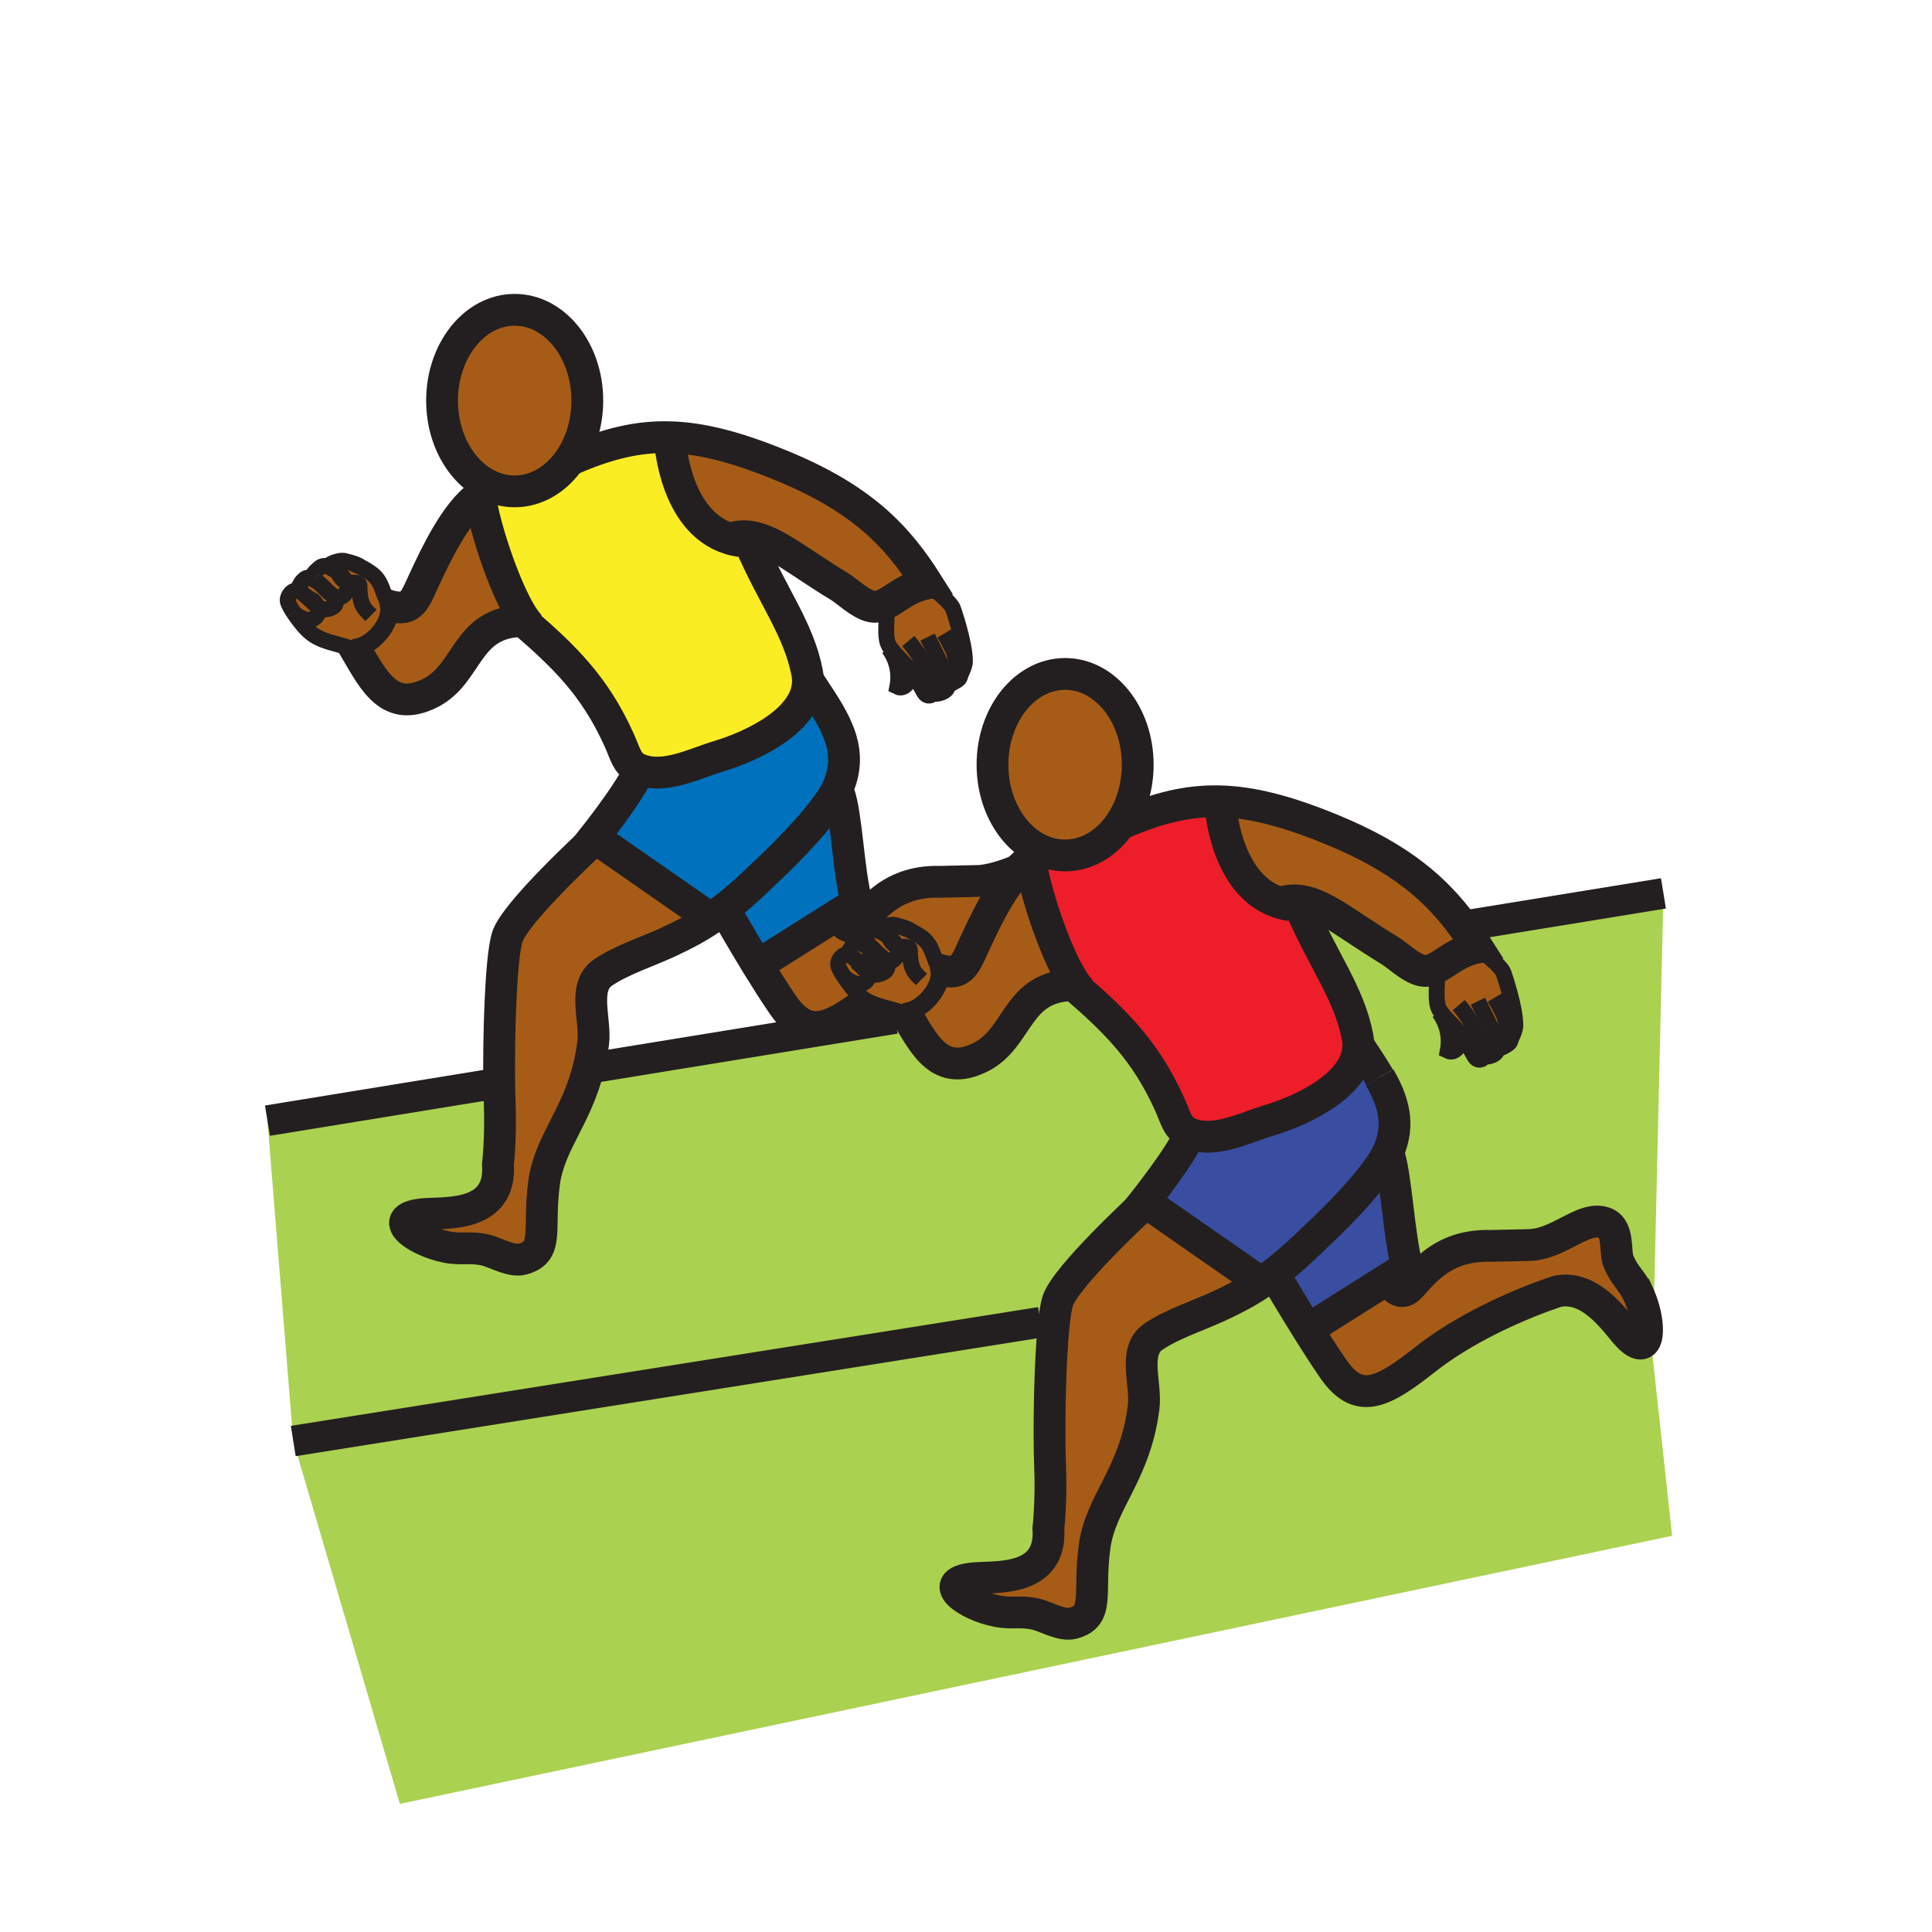 <?xml version="1.0"?><svg xmlns="http://www.w3.org/2000/svg" width="850.394" height="850.394" viewBox="0 0 850.394 850.394" overflow="visible"><path d="M129.08 634.28l-11.36-141.01 97.55-15.89 4.46-.05c.05 2.7.11 5.09.19 7.05.67 16.2-.74 28.09-.74 28.09 1.62 23.11-21.99 21.2-31.76 21.87-19.38 1.34-3.95 12.09 9.26 14.58 7.07 1.34 10.14-.33 17.25 1.37 4.17 1 11.16 5.229 16.06 3.91 11.96-3.2 6.69-12.87 9.51-33.69 2.35-17.359 14.18-28.56 19.65-50.79l1.26.32 101.31-16.49 32.3-5.26 1.29-3.14c1.03.29 2.16.63 3.4 1 8.38 14.359 15.15 27.76 32.51 19.38 17.601-8.5 15.7-31.65 41.34-31.9 18.551 16 31.53 28.78 42.091 52 3.01 6.61 3.51 10.82 8.64 13.12l-1.46 4.19c-5.3 9.76-18.1 25.88-18.1 25.88l.26.18-1.28 1.84s-33.76 31.07-37.14 41.88c-.66 2.09-1.21 5.471-1.67 9.681L458 582l-328.92 52.28z" fill="#abd150"></path><path d="M726 584l10 92-560 118-46.92-159.72L458 582l5.9.4c-1.92 17.46-2.25 49.18-1.71 62.239.68 16.21-.73 28.101-.73 28.101 1.62 23.109-22 21.2-31.76 21.87-19.38 1.34-3.96 12.08 9.26 14.569 7.07 1.34 10.14-.319 17.25 1.38 4.17 1 11.15 5.23 16.06 3.91 11.961-3.21 6.69-12.87 9.511-33.689 2.7-19.931 17.899-31.75 21.609-61.46 1.261-10.08-4.909-24.641 4.221-30.92 8.109-5.58 19.96-9.351 29.21-13.66 6.77-3.15 12.439-6.15 18.189-10.021 1.87-1.25 3.74-2.6 5.67-4.08l.301.391s6.76 11.609 14.6 24.14c3.7 5.92 7.64 12.05 11.22 17.26 11.141 16.21 21.61 10.811 40.521-4.05 25.069-19.7 58.42-30.05 58.42-30.05 13.17-2.37 22.8 9.95 29.029 17.5 7.771 9.43 10.561 5.49 10.15-1.771L726 584z" fill="#abd150"></path><path d="M463.9 582.4c.46-4.21 1.01-7.591 1.67-9.681 3.38-10.81 37.14-41.88 37.14-41.88l1.28-1.84 50.729 35.28.29.439c-5.75 3.87-11.42 6.87-18.189 10.021-9.25 4.31-21.101 8.08-29.21 13.66-9.13 6.279-2.96 20.84-4.221 30.92-3.71 29.71-18.909 41.529-21.609 61.46-2.82 20.819 2.45 30.479-9.511 33.689-4.909 1.32-11.89-2.91-16.06-3.91-7.11-1.699-10.18-.04-17.25-1.38-13.22-2.489-28.64-13.229-9.26-14.569 9.76-.67 33.38 1.239 31.76-21.87 0 0 1.41-11.891.73-28.101-.539-13.058-.209-44.778 1.711-62.238zM724.92 584.06c.41 7.261-2.38 11.2-10.15 1.771-6.229-7.55-15.859-19.87-29.029-17.5 0 0-33.351 10.35-58.42 30.05-18.91 14.86-29.38 20.26-40.521 4.05-3.58-5.21-7.52-11.34-11.22-17.26l35.37-22.28c1.229 2.19 4.54 7.16 8.27 4.761 4.721-3.04 12.83-19.92 36.8-19.25l16.341-.36c13.779 0 24.58-13.23 33.979-9.771 6.41 2.37 4.38 12.74 6 16.721 2.74 6.77 5.891 8.3 8.9 14.83a40.984 40.984 0 0 1 1.89 4.93c1.01 3.208 1.65 6.508 1.79 9.308zM649.91 466.04c-1.17-.81-2.36-4.5-6.22-9.69a51.499 51.499 0 0 0-2.351-2.93c-2.47-2.85-5.27-5.33-7.02-7.79-.79-1.11-1.36-2.22-1.59-3.36-.921-4.649.199-8.329-.48-16.31 4.69-2.44 9.49-7.19 18.14-8.93 2.91 2.6 9.46 7.44 11.221 10.78.37.71 5.5 15.94 5.38 23.671-.021 1.579-1.12 4.3-1.931 5.67-.029.739-.3 1.8-1.489 2.54-1.721 1.04-3.66 2.359-4.61 1.14.09.62.17 2.11-.9 2.93-1.369 1.07-3.54 1.48-4.68 1.32l-.25-.07c-.33 1.319-1.98 1.899-3.22 1.029z" fill="#a65c17" class="aac-skin-fill"></path><path d="M641.34 453.42c.88 1.021 1.66 2 2.351 2.93-.601 3.17-3.08 7.86-6.431 6.19 1.13-5.87-.14-11.66-3.52-16.5l.58-.41c1.75 2.46 4.55 4.94 7.02 7.79zM632.25 425.96c-1.32.67-2.63 1.17-4.02 1.37-5.381.77-12.431-6.47-16.511-8.94-17.84-10.8-28.59-20.17-38.859-21.82-3.13-.5-6.221-.29-9.45.82-24.45-7.57-26.25-43.49-26.25-43.49l.03-1.18c14.1.39 29.27 4.37 48.64 12.28 30.5 12.47 46.31 26.32 58.479 43.04 2.12 2.9 4.131 5.9 6.08 8.99-8.649 1.74-13.449 6.49-18.139 8.93zM152.61 260.09c-1.78 4.16-5.28 2.71-6.19 2-.01-.02-.02-.03-.04-.03-.22-.22-.45-.41-.68-.58-2.44-1.76-4.38-4.72-7.1-6.04-.47-.23-.78-.48-.95-.76h-.01c-.88-1.33 1.22-3.14 2.87-4.64 1.68-1.5 3.48-.8 4.04-.53l.01-.03c.02.02.06.04.09.05.93.41 2.63 1.32 4.26 2.57.48 1.39 1.26 2.55 2.38 3.39.37.28.77.48 1.17.61.59 1.25.75 2.6.15 3.99zM393.57 415.76c.37.28.76.47 1.16.61.6 1.25.76 2.6.16 3.99-1.77 4.09-5.19 2.74-6.16 2.03-.23-.24-.49-.46-.75-.65-2.45-1.75-4.38-4.71-7.1-6.04-.48-.23-.79-.49-.96-.77-.87-1.33 1.23-3.13 2.87-4.62 1.68-1.5 3.48-.8 4.04-.53l.01-.03c.02.02.06.03.09.05.93.41 2.63 1.32 4.26 2.56.47 1.4 1.26 2.56 2.38 3.4z" fill="#a65c17" class="aac-skin-fill"></path><path d="M376.53 415.01c1.18-.85 2.69-.38 3.39-.08.17.28.48.54.96.77 2.72 1.33 4.65 4.29 7.1 6.04.26.19.52.41.75.65 1.59 1.59 2.43 4.19-.75 5.49-2.65 1.08-4.26.65-5.93-.62-1.39-1.05-2.82-2.67-4.92-4.48h-.01c-2.24-1.67-2.55-2.58-4.41-2.6h-.03l.87-.47c.2-1.3 1.36-3.55 2.98-4.7z" fill="#a65c17" class="aac-skin-fill"></path><path d="M382.05 427.26c.91 2.13.22 4.11-1.64 5.28-2.96 1.87-7.54-1.29-8.87-2.65-1-1.51-2.07-3.3-2.48-4.56-.68-2 1.24-5.15 3.62-5.15h.03c1.86.02 2.17.93 4.41 2.6h.01c2.1 1.81 3.53 3.43 4.92 4.48z" fill="#a65c17" class="aac-skin-fill"></path><path d="M381.52 440.51c-3.6-2.02-6.38-5.55-8.72-8.8-.36-.49-.8-1.12-1.26-1.82 1.33 1.36 5.91 4.521 8.87 2.65 1.86-1.17 2.55-3.15 1.64-5.28 1.67 1.271 3.28 1.7 5.93.62 3.18-1.3 2.34-3.9.75-5.49.97.71 4.39 2.06 6.16-2.03.6-1.39.44-2.74-.16-3.99-.72-1.53-2.1-2.9-3.54-4.01-.4-1.15-.59-2.45-.59-3.87 0-1.34 2.53-1.36 5.16-.78 2.07.67 3.83 1.4 5.3 2.12 3.74 1.82 5.62 3.55 6.06 3.98 3.37 3.28 3.52 7.28 5.9 11.73l.14-.06c.18.46.32.95.41 1.44 1.37 7.45-7.07 17.72-15.23 18.6.12.211.25.421.37.631-1.24-.37-2.37-.71-3.4-1-7.27-2.101-9.97-2.61-13.46-4.45-.11-.061-.22-.121-.33-.191z" fill="#a65c17" class="aac-skin-fill"></path><path d="M398.71 446.15c-.12-.21-.25-.42-.37-.631 8.16-.88 16.6-11.149 15.23-18.6 10.45 2.88 11.33-2.9 16.081-12.89 3.189-6.73 10.14-21.96 18.58-31.03 1.699-1.84 3.47-3.42 5.279-4.63 2.05 15.05 12.17 44.43 20.09 55.09l-.21.16c-.279 0-.56 0-.83.01-25.64.25-23.739 23.4-41.34 31.9-17.36 8.381-24.13-5.019-32.51-19.379z" fill="#a65c17" class="aac-skin-fill"></path><path d="M413.16 425.48l-.14.06c-2.38-4.45-2.53-8.45-5.9-11.73-.44-.43-2.32-2.16-6.06-3.98-1.01-.83-3.19-1.67-5.3-2.12-.53-.16-1.07-.33-1.64-.49-2.63-.75-8.28 1.83-7.28 2.53l-.01.03c-.56-.27-2.36-.97-4.04.53-1.64 1.49-3.74 3.29-2.87 4.62-.7-.3-2.21-.77-3.39.08-1.62 1.15-2.78 3.4-2.98 4.7l-.87.47c-2.38 0-4.3 3.15-3.62 5.15.41 1.26 1.48 3.05 2.48 4.56.46.7.9 1.33 1.26 1.82 2.34 3.25 5.12 6.78 8.72 8.8l-.34.601c-7.83 5.93-14.15 9.859-19.73 10.75-6.19.989-11.48-1.771-16.93-9.69-3.53-5.15-7.44-11.31-11.14-17.32l35.29-22.23c1.23 2.19 4.54 7.16 8.27 4.76 4.73-3.03 12.83-19.92 36.81-19.24l16.34-.36c5.07 0 12.99-2.51 18.141-4.78-8.44 9.07-15.391 24.3-18.58 31.03-4.75 9.99-5.63 15.77-16.081 12.89a7.89 7.89 0 0 0-.41-1.441zM312.44 404.01l.29.44c-5.75 3.88-11.41 6.87-18.19 10.03-9.25 4.31-21.1 8.07-29.21 13.66-9.12 6.271-2.96 20.83-4.22 30.91-.48 3.84-1.15 7.37-1.96 10.67-5.47 22.23-17.3 33.431-19.65 50.79-2.82 20.82 2.45 30.49-9.51 33.69-4.9 1.319-11.89-2.91-16.06-3.91-7.11-1.7-10.18-.03-17.25-1.37-13.21-2.49-28.64-13.24-9.26-14.58 9.77-.67 33.38 1.24 31.76-21.87 0 0 1.41-11.89.74-28.09-.08-1.96-.14-4.35-.19-7.05-.29-19.55.6-55.38 3.56-64.88 3.38-10.81 37.15-41.87 37.15-41.87l1.28-1.84 50.72 35.27zM385.95 267.06c-5.38.77-12.43-6.47-16.5-8.94-17.85-10.8-28.6-20.17-38.87-21.82-3.13-.5-6.22-.29-9.45.82-24.45-7.57-26.25-43.49-26.25-43.49l.03-1.17c14.1.39 29.27 4.37 48.64 12.28 35.82 14.64 51.37 31.18 64.57 52.03-8.66 1.73-13.46 6.49-18.16 8.92-1.32.68-2.63 1.17-4.01 1.37zM399.06 293.15c.88 1.02 1.66 2 2.35 2.93-.59 3.17-3.08 7.86-6.43 6.19 1.13-5.87-.14-11.66-3.52-16.49l.59-.42c1.74 2.46 4.54 4.94 7.01 7.79z" fill="#a65c17" class="aac-skin-fill"></path><path d="M415.78 303.49c-1.36 1.07-3.54 1.48-4.68 1.32l-.25-.07c-.33 1.32-1.98 1.9-3.22 1.03-1.17-.81-2.36-4.5-6.22-9.69a51.11 51.11 0 0 0-2.35-2.93c-2.47-2.85-5.27-5.33-7.01-7.79-.79-1.11-1.37-2.22-1.59-3.35-.92-4.66.19-8.33-.5-16.32 4.7-2.43 9.5-7.19 18.16-8.92 2.9 2.6 9.45 7.43 11.21 10.78.37.71 5.5 15.93 5.39 23.66-.03 1.58-1.13 4.3-1.94 5.67-.02.74-.3 1.81-1.48 2.54-1.73 1.04-3.67 2.36-4.62 1.14.09.61.18 2.11-.9 2.93zM139.78 267c.89 2.12.21 4.11-1.65 5.27-2.95 1.86-7.5-1.26-8.85-2.62l-.02-.02c-.99-1.51-2.07-3.31-2.48-4.56-.68-2.01 1.24-5.15 3.61-5.15h.04c1.86.02 2.18.93 4.41 2.59l.02.02c2.1 1.8 3.53 3.43 4.92 4.47z" fill="#a65c17" class="aac-skin-fill"></path><path d="M145.7 267.61c-2.64 1.08-4.24.65-5.92-.61-1.39-1.04-2.82-2.67-4.92-4.47l-.02-.02c-2.23-1.66-2.55-2.57-4.41-2.59h-.04l.88-.48c.2-1.3 1.36-3.54 2.98-4.69 1.18-.86 2.69-.38 3.39-.07h.01c.17.28.48.53.95.76 2.72 1.32 4.66 4.28 7.1 6.04.23.17.46.36.68.58.02 0 .03.01.04.03 1.61 1.58 2.48 4.21-.72 5.52z" fill="#a65c17" class="aac-skin-fill"></path><path d="M152.61 260.09c.6-1.39.44-2.74-.15-3.99-.73-1.53-2.11-2.9-3.55-4-.39-1.16-.58-2.46-.58-3.88 0-1.31 2.42-1.35 5-.81.02 0 .04 0 .06.01 2.11.68 3.9 1.42 5.39 2.14 3.74 1.82 5.62 3.55 6.06 3.98 3.37 3.28 3.53 7.28 5.91 11.73l.13-.05c.19.46.32.94.41 1.43 1.37 7.45-7.07 17.72-15.23 18.61.13.21.25.41.37.62-9.91-2.98-12.87-3.35-16.86-5.45-3.76-1.98-6.64-5.64-9.05-8.98-.35-.48-.79-1.11-1.24-1.8 1.35 1.36 5.9 4.48 8.85 2.62 1.86-1.16 2.54-3.15 1.65-5.27 1.68 1.26 3.28 1.69 5.92.61 3.2-1.31 2.33-3.94.72-5.52.91.71 4.41 2.16 6.19-2z" fill="#a65c17" class="aac-skin-fill"></path><path d="M211.24 218.09c2.04 15.05 12.16 44.44 20.08 55.1l-.21.16c-.28 0-.55 0-.82.01-25.65.24-23.74 23.41-41.35 31.91-17.35 8.37-24.12-5.03-32.51-19.39-.12-.21-.24-.41-.37-.62 8.16-.89 16.6-11.16 15.23-18.61 10.45 2.88 11.33-2.9 16.08-12.89 3.84-8.08 13.11-28.48 23.87-35.67zM258.51 176.33c0 9.69-2.76 18.57-7.35 25.49-5.87 8.83-14.72 14.46-24.62 14.46-2.35 0-4.64-.32-6.85-.92-14.36-3.92-25.11-19.91-25.11-39.03 0-22.07 14.31-39.96 31.96-39.96 17.66 0 31.97 17.89 31.97 39.96zM500.78 336.59c0 9.69-2.761 18.57-7.351 25.49-5.859 8.84-14.71 14.46-24.609 14.46-2.351 0-4.65-.32-6.86-.92-14.35-3.93-25.1-19.9-25.1-39.03 0-22.06 14.31-39.95 31.96-39.95s31.96 17.89 31.96 39.95z" fill="#a65c17" class="aac-skin-fill"></path><path d="M368.67 402.62l-35.29 22.23c-7.02-11.47-13.26-22.41-14.6-24.77 4.78-3.68 9.89-8.16 15.95-13.97l1.03-1.03c13.63-12.59 27.19-27.39 32.1-36.48l1.31.36c3.52 9.48 4.27 35.65 7.94 48.35l-8.44 5.31z" fill="#0071bc"></path><path d="M318.78 400.08a109.34 109.34 0 0 1-6.05 4.37l-.29-.44-50.72-35.27-.27-.19s12.8-16.12 18.1-25.87l1.46-4.2c.95.43 2.06.79 3.37 1.09 10.3 2.35 22.64-3.92 31.79-6.65 15.98-4.76 39.87-16.48 39.45-33.62 10.08 15.59 21.23 29.35 13.1 47.56-.25.55-.54 1.13-.86 1.74-4.91 9.09-18.47 23.89-32.1 36.48l-1.03 1.03c-6.06 5.81-11.17 10.29-15.95 13.97z" fill="#0071bc"></path><path d="M610.95 562.89l-35.37 22.28c-7.84-12.53-14.6-24.14-14.6-24.14l-.301-.391c4.891-3.739 10.11-8.31 16.33-14.26l1.03-1.03c14.54-13.43 29-29.369 32.96-38.22 3.52 9.48 4.72 37.75 8.39 50.44l-8.439 5.321z" fill="#394ea1"></path><path d="M607.21 474.13c5.92 10.26 9.33 20.601 3.79 33-3.96 8.851-18.42 24.79-32.96 38.22l-1.03 1.03c-6.22 5.95-11.439 10.521-16.33 14.26-1.93 1.48-3.8 2.83-5.67 4.08l-.29-.439L503.99 529l-.26-.18s12.8-16.12 18.1-25.88l1.46-4.19c.95.43 2.06.79 3.37 1.09 10.3 2.34 22.63-3.92 31.78-6.649 15.989-4.761 39.899-16.48 39.449-33.641 3.211 4.98 6.541 9.77 9.321 14.58z" fill="#394ea1"></path><path d="M330.18 239.35c10.09 23.44 21.41 37.57 25.11 56.87.2 1.04.31 2.07.33 3.08.42 17.14-23.47 28.86-39.45 33.62-9.15 2.73-21.49 9-31.79 6.65-1.31-.3-2.42-.66-3.37-1.09-5.13-2.3-5.63-6.5-8.64-13.12-10.56-23.22-23.54-36-42.08-52 .27-.01.54-.01.82-.01l.21-.16c-7.92-10.66-18.04-40.05-20.08-55.1 2.73-1.82 5.54-2.79 8.39-2.51l.06-.22c2.21.6 4.5.92 6.85.92 9.9 0 18.75-5.63 24.62-14.46l.5.33c15.51-6.75 28.82-10.11 43.25-9.69l-.03 1.17s1.8 35.92 26.25 43.49c3.23-1.11 6.32-1.32 9.45-.82l-.4 3.05z" fill="#fbed24"></path><path d="M597.89 459.55c.45 17.16-23.46 28.88-39.449 33.641-9.15 2.729-21.48 8.989-31.78 6.649-1.311-.3-2.42-.66-3.37-1.09-5.13-2.3-5.63-6.51-8.64-13.12-10.561-23.22-23.54-36-42.091-52 .271-.01.551-.01.83-.01l.21-.16c-7.92-10.66-18.04-40.04-20.09-55.09 2.721-1.83 5.54-2.8 8.391-2.52l.06-.23c2.21.6 4.51.92 6.86.92 9.899 0 18.75-5.62 24.609-14.46l.511.34c15.52-6.75 28.819-10.11 43.25-9.7l-.03 1.18s1.8 35.92 26.25 43.49c3.229-1.11 6.32-1.32 9.45-.82l-.4 3.05c10.09 23.44 21.41 37.56 25.1 56.87.199 1.04.309 2.06.329 3.06z" fill="#ed1e29"></path><path d="M633.74 446.04c3.38 4.84 4.649 10.63 3.52 16.5 3.351 1.67 5.83-3.021 6.431-6.19 3.859 5.19 5.05 8.881 6.22 9.69 1.24.87 2.89.29 3.22-1.03l.25.07c1.14.16 3.311-.25 4.68-1.32 1.07-.819.99-2.31.9-2.93.95 1.22 2.89-.1 4.61-1.14 1.189-.74 1.46-1.801 1.489-2.54.811-1.37 1.91-4.091 1.931-5.67.12-7.73-5.01-22.961-5.38-23.671-1.761-3.339-8.311-8.18-11.221-10.78-1.949-3.09-3.96-6.09-6.08-8.99l.9-.65 86.97-14.16L728 574l-4.87.75a40.88 40.88 0 0 0-1.89-4.93c-3.01-6.53-6.16-8.061-8.9-14.83-1.62-3.98.41-14.351-6-16.721-9.399-3.46-20.2 9.771-33.979 9.771l-16.341.36c-23.97-.67-32.079 16.21-36.8 19.25-3.729 2.399-7.04-2.57-8.27-4.761l8.439-5.319c-3.67-12.69-4.87-40.96-8.39-50.44 5.54-12.399 2.13-22.74-3.79-33-2.78-4.81-6.11-9.6-9.32-14.58-.02-1-.13-2.02-.33-3.06-3.689-19.311-15.01-33.43-25.1-56.87l.4-3.05c10.27 1.65 21.02 11.02 38.859 21.82 4.08 2.47 11.13 9.709 16.511 8.94 1.39-.2 2.699-.7 4.02-1.37.68 7.98-.44 11.66.48 16.31.229 1.141.8 2.25 1.59 3.36l-.579.41z" fill="#abd150"></path><g fill="none" stroke="#231f20"><path d="M219.69 215.36c-14.36-3.92-25.11-19.91-25.11-39.03 0-22.07 14.31-39.96 31.96-39.96 17.66 0 31.97 17.89 31.97 39.96 0 9.69-2.76 18.57-7.35 25.49-5.87 8.83-14.72 14.46-24.62 14.46-2.35 0-4.64-.32-6.85-.92zM219.63 215.58c-2.85-.28-5.66.69-8.39 2.51-10.76 7.19-20.03 27.59-23.87 35.67-4.75 9.99-5.63 15.77-16.08 12.89-.6-.16-1.23-.36-1.89-.58M155.31 283.98c.25.43.51.85.75 1.28.13.21.25.41.37.62 8.39 14.36 15.16 27.76 32.51 19.39 17.61-8.5 15.7-31.67 41.35-31.91.27-.01.54-.01.82-.01" stroke-width="14"></path><path d="M227.38 270.86c.99.84 1.96 1.68 2.91 2.5 18.54 16 31.52 28.78 42.08 52 3.01 6.62 3.51 10.82 8.64 13.12.95.43 2.06.79 3.37 1.09 10.3 2.35 22.64-3.92 31.79-6.65 15.98-4.76 39.87-16.48 39.45-33.62-.02-1.01-.13-2.04-.33-3.08-3.7-19.3-15.02-33.43-25.11-56.87" stroke-width="14"></path><path d="M251.66 202.15c15.51-6.75 28.82-10.11 43.25-9.69 14.1.39 29.27 4.37 48.64 12.28 35.82 14.64 51.37 31.18 64.57 52.03-8.66 1.73-13.46 6.49-18.16 8.92-1.32.68-2.63 1.17-4.01 1.37-5.38.77-12.43-6.47-16.5-8.94-17.85-10.8-28.6-20.17-38.87-21.82-3.13-.5-6.22-.29-9.45.82-.86.29-1.73.65-2.61 1.08M260.44 370.58s-33.77 31.06-37.15 41.87c-2.96 9.5-3.85 45.33-3.56 64.88.05 2.7.11 5.09.19 7.05.67 16.2-.74 28.09-.74 28.09 1.62 23.11-21.99 21.2-31.76 21.87-19.38 1.34-3.95 12.09 9.26 14.58 7.07 1.34 10.14-.33 17.25 1.37 4.17 1 11.16 5.229 16.06 3.91 11.96-3.2 6.69-12.87 9.51-33.69 2.35-17.359 14.18-28.56 19.65-50.79.81-3.3 1.48-6.83 1.96-10.67 1.26-10.08-4.9-24.64 4.22-30.91 8.11-5.59 19.96-9.35 29.21-13.66 6.78-3.16 12.44-6.15 18.19-10.03 1.99-1.33 3.99-2.78 6.05-4.37 4.78-3.68 9.89-8.16 15.95-13.97l1.03-1.03c13.63-12.59 27.19-27.39 32.1-36.48.32-.61.61-1.19.86-1.74 8.13-18.21-3.02-31.97-13.1-47.56-.01-.01-.01-.02-.02-.03M369.17 348.96c3.52 9.48 4.27 35.65 7.94 48.35l-8.44 5.31-35.29 22.23-.68.43M211.14 217.27c.03.27.07.54.1.82 2.04 15.05 12.16 44.44 20.08 55.1 1.15 1.54 2.25 2.69 3.27 3.35" stroke-width="14"></path><path d="M153.33 247.41c-.48-.16-.98-.31-1.49-.46-2.63-.75-8.28 1.83-7.28 2.53.02.02.06.04.09.05.93.41 2.63 1.32 4.26 2.57 1.44 1.1 2.82 2.47 3.55 4 .59 1.25.75 2.6.15 3.99-1.78 4.16-5.28 2.71-6.19 2M170.75 265.27c-2.38-4.45-2.54-8.45-5.91-11.73-.44-.43-2.32-2.16-6.06-3.98-1.49-.72-3.28-1.46-5.39-2.14" stroke-width="7"></path><path d="M137.65 254.68c.17.28.48.53.95.76 2.72 1.32 4.66 4.28 7.1 6.04.23.17.46.36.68.58.02 0 .03.01.04.03 1.61 1.58 2.48 4.21-.72 5.52-2.64 1.08-4.24.65-5.92-.61-1.39-1.04-2.82-2.67-4.92-4.47M144.73 249.61s-.06-.04-.18-.1c-.56-.27-2.36-.97-4.04.53-1.65 1.5-3.75 3.31-2.87 4.64" stroke-width="7"></path><path d="M138.04 254.87s-.15-.09-.39-.19h-.01c-.7-.31-2.21-.79-3.39.07-1.62 1.15-2.78 3.39-2.98 4.69M129.26 269.63c-.99-1.51-2.07-3.31-2.48-4.56-.68-2.01 1.24-5.15 3.61-5.15h.04c1.86.02 2.18.93 4.41 2.59l.02.02c.75.56 1.71 1.2 3.01 1.92M162.02 287.61c-2.08-.67-3.94-1.24-5.59-1.73-9.91-2.98-12.87-3.35-16.86-5.45-3.76-1.98-6.64-5.64-9.05-8.98-.35-.48-.79-1.11-1.24-1.8" stroke-width="7"></path><path d="M137.1 263.73c1.34 1.07 2.22 2.19 2.68 3.27.89 2.12.21 4.11-1.65 5.27-2.95 1.86-7.5-1.26-8.85-2.62l-.02-.02" stroke-width="7"></path><path d="M408.12 256.77c2.9 2.6 9.45 7.43 11.21 10.78.37.71 5.5 15.93 5.39 23.66-.03 1.58-1.13 4.3-1.94 5.67-.45.76-.82 1.11-.88.64-.19-1.48.2-1.82-1.76-9.67-.58-2.38-4.54-9.01-4.54-9.01" stroke-width="7" stroke-miterlimit="10"></path><path d="M422.7 295.99s.1.37.08.89c-.02.74-.3 1.81-1.48 2.54-1.73 1.04-3.67 2.36-4.62 1.14-.17-.21-.3-.5-.4-.89-.72-2.93-.76-4.75-3.56-10.29-1.76-3.48-4.46-8.97-4.46-8.97" stroke-width="7" stroke-miterlimit="10"></path><path d="M416.63 300.29s.03.1.05.27c.09.61.18 2.11-.9 2.93-1.36 1.07-3.54 1.48-4.68 1.32" stroke-width="8.104" stroke-miterlimit="10"></path><path d="M389.82 264.19c.06.52.1 1.02.14 1.5.69 7.99-.42 11.66.5 16.32.22 1.13.8 2.24 1.59 3.35 1.74 2.46 4.54 4.94 7.01 7.79.88 1.02 1.66 2 2.35 2.93 3.86 5.19 5.05 8.88 6.22 9.69 1.24.87 2.89.29 3.22-1.03.07-.32.07-.67-.03-1.06-.58-2.35.07-2.74-3.46-9.58-1.13-2.16-1.92-5.25-7.55-11.96" stroke-width="7" stroke-miterlimit="10"></path><path d="M155.05 285.33c.34 0 .67-.03 1.01-.07 8.16-.89 16.6-11.16 15.23-18.61-.09-.49-.22-.97-.41-1.43-.09-.26-.2-.51-.33-.75" stroke-width="8.104" stroke-miterlimit="10"></path><path d="M391.14 285.33c.11.15.22.3.32.45 3.38 4.83 4.65 10.62 3.52 16.49 3.35 1.67 5.84-3.02 6.43-6.19.03-.15.05-.28.07-.42M158.78 249.56c-1.04-.84-3.26-1.69-5.39-2.14-.02-.01-.04-.01-.06-.01-2.58-.54-5-.5-5 .81 0 1.42.19 2.72.58 3.88.48 1.39 1.26 2.55 2.38 3.39.37.28.77.48 1.17.61 2.65.93 5.77-.55 5.77 1.95 0 8.68 2.47 10.2 5.08 12.81" stroke-width="7"></path><path d="M381.18 441.11c-7.83 5.93-14.15 9.859-19.73 10.75-6.19.989-11.48-1.771-16.93-9.69-3.53-5.15-7.44-11.31-11.14-17.32-7.02-11.47-13.26-22.41-14.6-24.77l-.26-.46M368.16 401.64s.18.39.51.98c1.23 2.19 4.54 7.16 8.27 4.76 4.73-3.03 12.83-19.92 36.81-19.24l16.34-.36c5.07 0 12.99-2.51 18.141-4.78.72-.33 1.39-.64 1.989-.94M312.44 404.01l-50.72-35.27-.27-.19s12.8-16.12 18.1-25.87M294.88 193.63s1.8 35.92 26.25 43.49c1.52.48 3.12.84 4.82 1.08M461.96 375.62c-14.35-3.93-25.1-19.9-25.1-39.03 0-22.06 14.31-39.95 31.96-39.95 17.649 0 31.96 17.89 31.96 39.95 0 9.69-2.761 18.57-7.351 25.49-5.859 8.84-14.71 14.46-24.609 14.46-2.35 0-4.65-.32-6.86-.92z" stroke-width="14"></path><path d="M461.9 375.85c-2.851-.28-5.67.69-8.391 2.52-1.81 1.21-3.58 2.79-5.279 4.63-8.44 9.07-15.391 24.3-18.58 31.03-4.75 9.99-5.63 15.77-16.081 12.89-.6-.16-1.23-.36-1.89-.58M397.59 444.25c.25.42.5.85.75 1.27.12.211.25.421.37.631 8.38 14.359 15.15 27.76 32.51 19.38 17.601-8.5 15.7-31.65 41.34-31.9.271-.01.551-.01.83-.01" stroke-width="14"></path><path d="M469.65 431.13c.989.84 1.96 1.68 2.909 2.5 18.551 16 31.53 28.78 42.091 52 3.01 6.61 3.51 10.82 8.64 13.12.95.43 2.06.79 3.37 1.09 10.3 2.34 22.63-3.92 31.78-6.649 15.989-4.761 39.899-16.48 39.449-33.641-.02-1-.13-2.02-.33-3.06-3.689-19.311-15.01-33.43-25.1-56.87" stroke-width="14"></path><path d="M493.94 362.42c15.52-6.75 28.819-10.11 43.25-9.7 14.1.39 29.27 4.37 48.64 12.28 30.5 12.47 46.31 26.32 58.479 43.04 2.12 2.9 4.131 5.9 6.08 8.99-8.649 1.74-13.449 6.49-18.14 8.93-1.32.67-2.63 1.17-4.02 1.37-5.381.77-12.431-6.47-16.511-8.94-17.84-10.8-28.59-20.17-38.859-21.82-3.13-.5-6.221-.29-9.45.82-.86.29-1.73.65-2.61 1.08" stroke-width="14"></path><path d="M607.21 474.13c-2.78-4.81-6.11-9.6-9.32-14.58-.01 0-.01-.01-.01-.01" stroke-width="13.507"></path><path d="M502.71 530.84s-33.76 31.07-37.14 41.88c-.66 2.09-1.21 5.471-1.67 9.681-1.92 17.46-2.25 49.18-1.71 62.239.68 16.21-.73 28.101-.73 28.101 1.62 23.109-22 21.2-31.76 21.87-19.38 1.34-3.96 12.08 9.26 14.569 7.07 1.34 10.14-.319 17.25 1.38 4.17 1 11.15 5.23 16.06 3.91 11.961-3.21 6.69-12.87 9.511-33.689 2.7-19.931 17.899-31.75 21.609-61.46 1.261-10.08-4.909-24.641 4.221-30.92 8.109-5.58 19.96-9.351 29.21-13.66 6.77-3.15 12.439-6.15 18.189-10.021 1.87-1.25 3.74-2.6 5.67-4.08 4.891-3.739 10.11-8.31 16.33-14.26l1.03-1.03c14.54-13.43 29-29.369 32.96-38.22 5.54-12.399 2.13-22.74-3.79-33" stroke-width="14"></path><path d="M611 507.13c3.52 9.48 4.72 37.75 8.39 50.44l-8.439 5.319-35.37 22.28-.6.38M453.41 377.54c.03.27.07.55.1.83 2.05 15.05 12.17 44.43 20.09 55.09 1.15 1.55 2.25 2.7 3.271 3.36" stroke-width="14"></path><path d="M413.02 425.54c-2.38-4.45-2.53-8.45-5.9-11.73-.44-.43-2.32-2.16-6.06-3.98-1.47-.72-3.23-1.45-5.3-2.12-.53-.16-1.07-.33-1.64-.49-2.63-.75-8.28 1.83-7.28 2.53.02.02.06.03.09.05.93.41 2.63 1.32 4.26 2.56 1.44 1.11 2.82 2.48 3.54 4.01.6 1.25.76 2.6.16 3.99-1.77 4.09-5.19 2.74-6.16 2.03a.555.555 0 0 1-.08-.06" stroke-width="7"></path><path d="M387.01 409.88s-.06-.04-.18-.1c-.56-.27-2.36-.97-4.04.53-1.64 1.49-3.74 3.29-2.87 4.62.17.28.48.54.96.77 2.72 1.33 4.65 4.29 7.1 6.04.26.19.52.41.75.65 1.59 1.59 2.43 4.19-.75 5.49-2.65 1.08-4.26.65-5.93-.62-1.39-1.05-2.82-2.67-4.92-4.48" stroke-width="8.104"></path><path d="M380.32 415.13s-.15-.09-.4-.2c-.7-.3-2.21-.77-3.39.08-1.62 1.15-2.78 3.4-2.98 4.7M404.3 447.88a395.66 395.66 0 0 0-5.59-1.729c-1.24-.37-2.37-.71-3.4-1-7.27-2.101-9.97-2.61-13.46-4.45-.11-.061-.22-.12-.33-.19-3.6-2.02-6.38-5.55-8.72-8.8-.36-.49-.8-1.12-1.26-1.82-1-1.51-2.07-3.3-2.48-4.56-.68-2 1.24-5.15 3.62-5.15h.03c1.86.02 2.17.93 4.41 2.6h.01c.75.56 1.71 1.2 3.02 1.93" stroke-width="7"></path><path d="M379.38 424c1.34 1.06 2.21 2.18 2.67 3.26.91 2.13.22 4.11-1.64 5.28-2.96 1.87-7.54-1.29-8.87-2.65" stroke-width="7"></path><path d="M650.39 417.03c2.91 2.6 9.46 7.44 11.221 10.78.37.71 5.5 15.94 5.38 23.671-.021 1.579-1.12 4.3-1.931 5.67-.46.76-.819 1.109-.88.64-.189-1.48.2-1.83-1.77-9.67-.58-2.38-4.53-9.01-4.53-9.01" stroke-width="7" stroke-miterlimit="10"></path><path d="M664.98 456.26s.1.37.079.891c-.029.739-.3 1.8-1.489 2.54-1.721 1.04-3.66 2.359-4.61 1.14-.17-.21-.3-.5-.4-.89-.729-2.931-.76-4.75-3.56-10.29-1.77-3.471-4.46-8.971-4.46-8.971" stroke-width="7" stroke-miterlimit="10"></path><path d="M658.91 460.55s.03.11.05.28c.09.62.17 2.11-.9 2.93-1.369 1.07-3.54 1.48-4.68 1.32M632.1 424.45c.061.52.11 1.02.15 1.51.68 7.98-.44 11.66.48 16.31.229 1.141.8 2.25 1.59 3.36 1.75 2.46 4.55 4.94 7.02 7.79.88 1.021 1.66 2 2.351 2.93 3.859 5.19 5.05 8.881 6.22 9.69 1.24.87 2.89.29 3.22-1.03.07-.319.07-.67-.03-1.06-.58-2.351.07-2.74-3.47-9.58-1.13-2.16-1.92-5.25-7.54-11.96" stroke-width="7" stroke-miterlimit="10"></path><path d="M397.33 445.59c.34 0 .67-.02 1.01-.07 8.16-.88 16.6-11.149 15.23-18.6-.09-.49-.23-.98-.41-1.44a9.8 9.8 0 0 0-.33-.74" stroke-width="8.104" stroke-miterlimit="10"></path><path d="M633.42 445.59c.11.15.22.3.32.45 3.38 4.84 4.649 10.63 3.52 16.5 3.351 1.67 5.83-3.021 6.431-6.19.029-.149.05-.279.069-.42M401.06 409.83c-1.01-.83-3.19-1.67-5.3-2.12-2.63-.58-5.16-.56-5.16.78 0 1.42.19 2.72.59 3.87.47 1.4 1.26 2.56 2.38 3.4.37.28.76.47 1.16.61 2.65.93 5.78-.56 5.78 1.95 0 8.68 2.47 10.2 5.08 12.81" stroke-width="7"></path><path d="M610.44 561.91s.18.39.51.979c1.229 2.19 4.54 7.16 8.27 4.761 4.721-3.04 12.83-19.92 36.8-19.25l16.341-.36c13.779 0 24.58-13.23 33.979-9.771 6.41 2.37 4.38 12.74 6 16.721 2.74 6.77 5.891 8.3 8.9 14.83a40.984 40.984 0 0 1 1.89 4.93c1.01 3.21 1.65 6.51 1.79 9.31.41 7.261-2.38 11.2-10.15 1.771-6.229-7.55-15.859-19.87-29.029-17.5 0 0-33.351 10.35-58.42 30.05-18.91 14.86-29.38 20.26-40.521 4.05-3.58-5.21-7.52-11.34-11.22-17.26-7.84-12.53-14.6-24.14-14.6-24.14M554.72 564.28L503.99 529l-.26-.18s12.8-16.12 18.1-25.88M537.16 353.9s1.8 35.92 26.25 43.49c1.52.48 3.12.84 4.82 1.08" stroke-width="14"></path><path stroke-width="13.507" d="M645.21 407.39l86.97-14.16M260.41 470.04l101.31-16.49 32.3-5.26M117.72 493.27l97.55-15.89M129.08 634.28L458 582"></path></g><path fill="none" d="M0 0h850.394v850.394H0z"></path></svg>